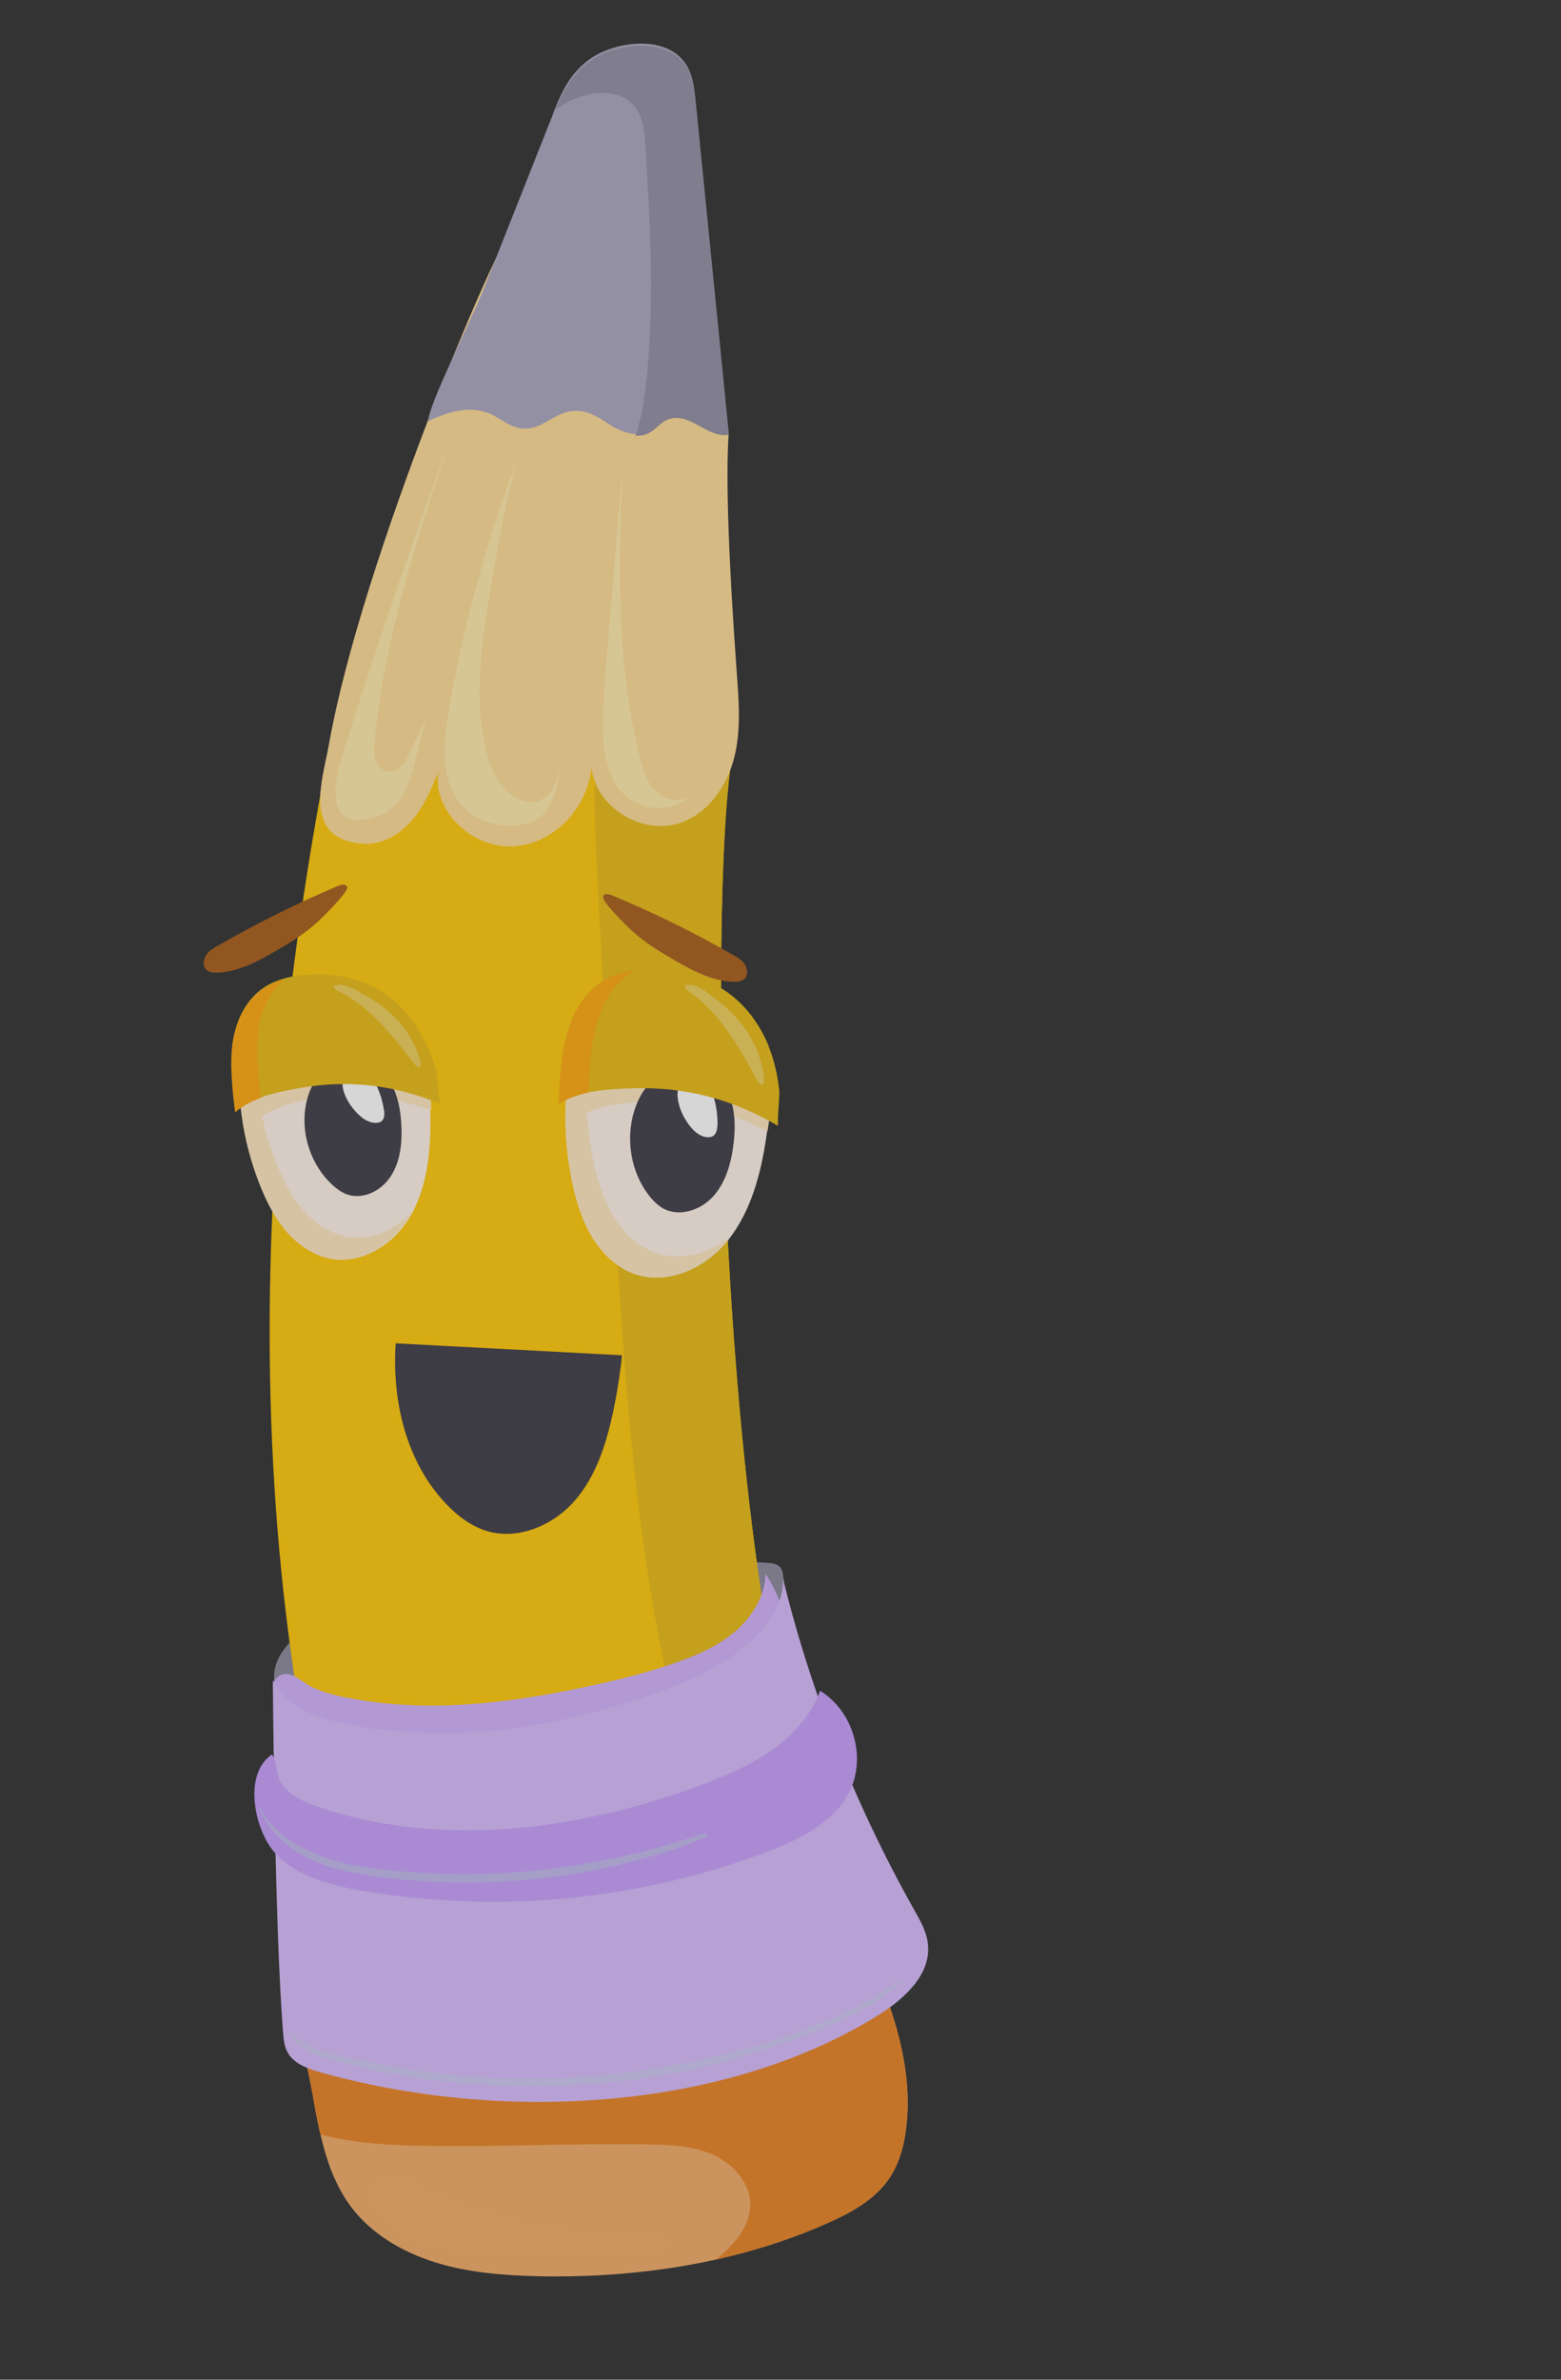 <svg width="126" height="192" viewBox="0 0 126 192" fill="none" xmlns="http://www.w3.org/2000/svg">
<rect x="0" y="0" width="126" height="192" fill="#333333" stroke="none"/>
<g opacity="0.8" clip-path="url(#clip0_48_936)">
<path d="M25.285 169.314C25.845 172.367 26.451 175.547 28.337 178.056C29.972 180.232 32.474 181.703 35.107 182.526C37.74 183.35 40.544 183.577 43.321 183.65C51.319 183.828 59.451 182.621 66.733 179.394C68.623 178.559 70.506 177.541 71.682 175.894C72.553 174.676 72.963 173.205 73.142 171.72C73.75 166.838 72.062 161.988 70.067 157.476C68.799 154.622 67.399 151.826 65.868 149.09C64.212 146.127 62.183 143.058 58.961 141.769C57.238 141.089 55.346 140.99 53.485 141.015C45.544 141.116 37.657 143.288 30.825 147.218C29.318 148.086 27.845 149.048 26.7 150.338C21.714 155.898 24.144 162.889 25.302 169.301L25.285 169.314Z" fill="#F1AD69"/>
<path d="M73.142 171.72C72.95 173.188 72.553 174.676 71.682 175.894C70.506 177.541 68.621 178.574 66.733 179.394C63.857 180.665 60.852 181.619 57.774 182.307C58.22 181.971 58.64 181.601 59.02 181.181C59.867 180.276 60.542 179.139 60.564 177.906C60.578 176.145 59.187 174.586 57.548 173.856C55.894 173.123 54.031 173.043 52.223 173.015C46.074 172.916 39.913 173.252 33.752 173.121C31.112 173.065 28.393 172.894 25.865 172.219C25.635 171.256 25.454 170.27 25.287 169.3C24.854 166.925 24.26 164.486 23.927 162.064C24.909 161.658 26.052 161.559 27.134 161.572C30.244 161.596 33.298 162.276 36.388 162.569C44.588 163.329 52.834 161.247 60.426 158.135C63.142 157.025 65.816 155.759 68.687 155.12C68.767 155.1 68.862 155.082 68.942 155.061C69.318 155.861 69.693 156.661 70.053 157.459C72.049 161.971 73.752 166.823 73.128 171.703L73.142 171.72Z" fill="#E98427"/>
<path d="M23.143 132.794C24.148 131.623 25.628 130.963 27.089 130.45C30.725 129.168 34.57 128.545 38.395 127.949C46.205 126.717 54.103 125.526 61.988 126.097C62.309 126.122 62.675 126.167 62.909 126.392C63.116 126.583 63.171 126.876 63.212 127.153C63.737 130.593 62.357 134.159 59.975 136.742C57.578 139.323 54.264 140.976 50.806 141.844C47.35 142.696 43.728 142.805 40.171 142.65C35.06 142.423 29.884 141.631 25.294 139.435C22.641 138.172 20.912 135.411 23.142 132.809L23.143 132.794Z" fill="#8D8A9E"/>
<path d="M25.831 64.114C25.943 63.495 26.091 62.835 26.591 62.445C26.988 62.133 27.537 62.08 28.036 62.052C38.898 61.168 48.696 60.363 59.558 59.479C57.19 63.375 57.148 124.035 65.951 148.226C59.245 152.729 51.336 155.426 43.237 156.14C39.18 156.496 33.177 156.339 29.184 155.498C25.252 154.664 27.136 152.095 26.301 148.54C22.123 130.769 21.076 112.391 22.169 94.219C22.778 84.123 24.062 74.081 25.861 64.118L25.831 64.114Z" fill="#FFC90B"/>
<path d="M58.804 152.072C56.834 149.145 56.005 143.769 55.247 141.038C53.829 135.905 52.812 130.655 52.061 125.394C51.182 119.333 50.635 113.222 50.211 107.112C49.721 100.211 49.372 93.296 49.023 86.382C48.746 80.923 48.456 75.447 48.18 69.988C48.012 66.773 47.864 63.53 48.172 60.343C51.898 60.037 55.654 59.734 59.551 59.418C57.183 63.314 57.14 123.974 65.943 148.165C63.686 149.678 61.301 150.98 58.818 152.089L58.804 152.072Z" fill="#E9BB18"/>
<path d="M29.291 68.084C30.811 68.182 32.253 67.336 33.237 66.207C34.221 65.078 34.805 63.689 35.372 62.313C34.925 65.497 38.185 68.508 41.481 68.284C44.776 68.074 47.49 65.081 47.74 61.872C48.007 65.039 51.751 67.432 54.841 66.414C57.154 65.661 58.686 63.425 59.267 61.116C59.847 58.807 59.623 56.383 59.451 54.026C58.813 45.177 58.565 38.441 58.822 34.932C58.85 34.604 48.964 19.275 44.419 19.224C43.956 19.211 41.564 18.794 41.125 18.951C40.265 19.251 29.205 45.079 26.539 60.118C26.055 62.876 24.303 67.737 29.308 68.071L29.291 68.084Z" fill="#FFDC97"/>
<path d="M44.654 9.142C45.26 7.589 45.935 5.985 47.561 4.801C49.187 3.616 52.078 3.055 53.985 3.985C55.688 4.814 55.974 6.416 56.114 7.835C57.02 16.883 57.913 25.914 58.819 34.962C57.071 35.182 55.824 33.234 54.16 33.646C53.296 33.855 52.98 34.615 52.168 34.906C51.161 35.263 49.958 34.752 49.159 34.231C48.347 33.694 47.438 33.069 46.296 33.153C44.764 33.265 43.827 34.625 42.3 34.587C41.236 34.545 40.552 33.858 39.692 33.45C37.928 32.613 36.122 33.279 34.577 33.961C34.487 32.88 38.153 25.574 39.078 23.233C40.93 18.55 42.799 13.854 44.651 9.171L44.654 9.142Z" fill="#ACA7C1"/>
<path d="M28.016 136.969C34.278 138.228 40.788 137.468 47.046 136.149C49.529 135.628 51.992 135.029 54.376 134.209C56.143 133.6 57.881 132.866 59.291 131.669C60.7 130.488 61.76 128.781 61.795 126.977C64.31 130.83 64.546 136.239 61.659 139.844C60.402 141.406 58.671 142.562 56.838 143.435C51.255 146.103 44.805 146.404 38.601 146.012C35.667 145.829 32.679 145.473 30.041 144.212C27.855 143.173 26.024 141.544 24.292 139.868C23.549 139.158 20.677 135.788 22.827 135.091C23.586 134.853 24.487 135.779 25.098 136.08C26.015 136.526 27.018 136.786 28.014 136.984L28.016 136.969Z" fill="#D2B3FC"/>
<path d="M51.149 137.215C54.865 136.033 58.637 134.542 61.28 131.735C62.631 130.29 63.674 128.235 62.97 126.399C65.239 136.038 68.893 145.381 73.767 154.047C74.27 154.938 74.801 155.848 74.899 156.87C75.173 159.39 72.85 161.407 70.646 162.747C58.027 170.434 40.194 171.223 25.886 167.204C24.841 166.909 23.701 166.511 23.204 165.576C22.942 165.091 22.89 164.542 22.853 163.995C22.166 155.758 22.022 135.563 22.022 135.563C22.022 135.563 22.85 137.64 25.947 138.581C29.981 139.82 34.624 139.958 38.399 139.748C42.736 139.502 47.015 138.511 51.151 137.2L51.149 137.215Z" fill="#D8BCFD"/>
<path d="M26.368 146.017C36.155 149.084 46.971 147.606 56.559 144.033C58.561 143.287 60.546 142.433 62.285 141.217C64.023 140.001 65.492 138.36 66.196 136.413C68.975 138.129 70.001 142.008 68.443 144.798C67.129 147.152 64.451 148.447 61.861 149.422C51.581 153.316 40.179 154.419 29.305 152.559C26.715 152.118 23.988 151.418 22.236 149.543C20.593 147.788 19.537 143.196 21.951 141.552C22.397 142.165 22.261 143.082 22.637 143.762C23.341 145.009 25.045 145.597 26.383 146.019L26.368 146.017Z" fill="#C7A0FB"/>
<path d="M21.049 145.961C22.088 147.958 24.232 149.203 26.339 149.901C28.757 150.713 31.391 150.934 33.94 151.1C38.899 151.428 43.872 151.05 48.734 150.1C50.101 149.833 51.458 149.519 52.806 149.159C54.171 148.785 55.516 148.334 56.886 147.916C57.079 147.865 57.187 148.104 57.006 148.187C54.702 149.228 52.208 149.943 49.734 150.511C47.225 151.104 44.665 151.495 42.099 151.704C39.547 151.915 36.988 151.945 34.422 151.792C33.148 151.71 31.862 151.595 30.599 151.424C29.274 151.26 27.958 151.021 26.677 150.636C25.397 150.237 24.174 149.648 23.137 148.811C22.169 148.043 21.44 147.109 20.934 146.007C20.898 145.927 21.012 145.881 21.049 145.961Z" fill="#C2BAEE"/>
<path d="M23.602 164.073C24.677 165.201 26.243 165.545 27.715 165.894C29.335 166.29 30.98 166.615 32.633 166.88C35.938 167.425 39.292 167.705 42.653 167.7C46.012 167.709 49.377 167.433 52.697 166.911C56.002 166.386 59.305 165.635 62.493 164.584C66.053 163.413 69.577 162.041 72.568 159.775C72.706 159.672 72.85 159.87 72.728 159.976C71.469 161.071 70.025 161.931 68.535 162.666C66.996 163.424 65.423 164.088 63.798 164.67C60.579 165.838 57.27 166.754 53.892 167.36C50.515 167.966 47.068 168.277 43.625 168.318C40.182 168.358 36.759 168.13 33.359 167.603C31.674 167.349 29.983 167.019 28.334 166.603C26.879 166.242 25.234 165.918 24.061 164.943C23.797 164.715 23.595 164.479 23.419 164.171C23.356 164.057 23.537 163.974 23.604 164.058L23.602 164.073Z" fill="#CEC8F1"/>
<path d="M58.801 35.095C57.053 35.316 55.806 33.368 54.142 33.779C53.279 33.989 52.962 34.748 52.15 35.039C51.874 35.141 51.592 35.166 51.298 35.16C51.778 33.742 52.004 32.249 52.168 30.762C52.85 24.488 52.473 18.142 52.105 11.843C52.037 10.584 51.907 9.212 50.985 8.329C50.079 7.448 48.606 7.341 47.373 7.655C46.444 7.887 45.599 8.31 44.847 8.849C45.419 7.443 46.098 6.036 47.57 4.968C49.196 3.783 52.087 3.222 53.994 4.151C55.697 4.98 55.983 6.583 56.123 8.002C57.029 17.049 57.922 26.081 58.828 35.129L58.801 35.095Z" fill="#9390A5"/>
<path d="M29.267 66.137C28.702 66.188 28.091 66.127 27.675 65.759C27.329 65.445 27.189 64.975 27.125 64.515C26.957 63.199 27.347 61.876 27.746 60.599C30.405 52.114 33.274 43.684 36.365 35.328C33.705 43.346 31.018 51.451 30.246 59.839C30.195 60.345 30.157 60.868 30.328 61.341C30.498 61.814 30.922 62.243 31.446 62.263C32.202 62.282 32.688 61.528 33.008 60.86C33.561 59.708 34.13 58.558 34.683 57.406C33.174 60.534 33.878 65.684 29.268 66.122L29.267 66.137Z" fill="#FFEBAB"/>
<path d="M37.017 64.656C35.543 62.666 35.803 59.971 36.197 57.548C37.479 49.886 39.612 42.345 42.54 35.114C41.799 36.634 41.412 38.289 41.043 39.931C40.384 42.953 39.815 46.002 39.337 49.062C38.775 52.759 38.356 56.55 39.15 60.189C39.448 61.583 39.974 63.004 41.057 63.952C41.683 64.496 42.549 64.86 43.35 64.658C44.602 64.316 45.057 62.85 45.314 61.601C44.914 63.586 44.734 65.914 42.416 66.471C40.465 66.937 38.183 66.278 37.002 64.655L37.017 64.656Z" fill="#FFEBAB"/>
<path d="M49.862 63.521C48.907 62.182 48.713 60.471 48.679 58.839C48.64 57.011 48.802 55.178 48.947 53.357C49.371 48.226 49.797 43.08 50.221 37.949C49.947 45.721 49.749 53.622 51.657 61.167C51.914 62.163 52.225 63.212 53.001 63.91C53.777 64.609 55.129 64.807 55.847 64.052C54.185 65.865 51.224 65.423 49.864 63.507L49.862 63.521Z" fill="#FFEBAB"/>
<path opacity="0.21" d="M30.484 178.216C30.138 177.782 29.821 177.245 29.921 176.715C30.056 176.039 30.835 175.653 31.528 175.679C32.221 175.704 32.874 176.041 33.5 176.345C38.752 178.925 44.608 180.329 50.496 180.411C51.657 180.419 52.867 180.403 53.925 180.835C54.069 181.155 53.592 181.367 53.245 181.414C49.035 181.872 44.792 181.994 40.578 181.773C36.673 181.56 33.061 181.474 30.482 178.231L30.484 178.216Z" fill="#F6AD69"/>
<path d="M61.31 83.672C62.389 86.173 62.244 89.059 61.847 91.788C61.411 94.725 60.612 97.736 58.782 100.044C56.937 102.347 53.839 103.75 51.167 102.765C49.797 102.254 48.679 101.191 47.89 99.917C47.101 98.644 46.632 97.187 46.298 95.71C45.645 92.76 45.505 89.673 45.921 86.651C46.096 85.382 46.367 84.111 46.943 82.985C48.352 80.26 51.435 78.947 54.248 79.472C55.579 79.719 56.983 79.657 58.227 80.302C59.582 80.998 60.686 82.245 61.305 83.686L61.31 83.672Z" fill="#FFF3E9"/>
<path d="M45.86 86.641C46.035 85.371 46.306 84.1 46.882 82.973C47.401 81.97 48.146 81.148 49.042 80.548C48.883 80.781 48.737 81.019 48.606 81.262C48.03 82.389 47.759 83.66 47.584 84.93C47.168 87.952 47.308 91.04 47.961 93.99C48.295 95.468 48.765 96.925 49.554 98.199C50.344 99.473 51.457 100.55 52.833 101.047C54.833 101.789 57.099 101.179 58.872 99.846C58.819 99.908 58.785 99.961 58.731 100.023C56.886 102.327 53.787 103.73 51.113 102.744C49.743 102.233 48.624 101.17 47.835 99.896C47.046 98.622 46.576 97.165 46.242 95.687C45.588 92.737 45.448 89.649 45.865 86.626L45.86 86.641Z" fill="#FFE7C0"/>
<path d="M61.944 91.287C58.112 89.27 53.571 88.343 49.262 89.199C48.053 89.434 46.814 89.851 46.007 90.751C45.949 89.784 45.93 88.749 46.455 87.917C46.926 87.196 47.747 86.774 48.582 86.5C50.122 86.005 51.774 85.941 53.401 86.043C55.009 86.154 56.626 86.428 58.146 86.939C58.919 87.183 59.647 87.508 60.361 87.876C60.92 88.178 61.862 88.587 62.163 89.172C62.289 89.418 62.212 89.647 62.173 89.903C62.085 90.35 62.022 90.821 61.949 91.273L61.944 91.287Z" fill="#FFE7C0"/>
<path d="M58.929 88.584C59.341 89.692 59.36 90.912 59.229 92.1C59.064 93.672 58.638 95.304 57.612 96.478C56.585 97.652 54.813 98.228 53.492 97.48C53.076 97.238 52.717 96.873 52.413 96.493C50.941 94.625 50.467 91.952 51.198 89.613C51.547 88.493 52.196 87.437 53.139 86.789C55.149 85.42 58.063 86.308 58.929 88.584Z" fill="#413E49"/>
<path d="M57.913 90.751C57.898 91.078 57.84 91.438 57.597 91.63C57.447 91.74 57.258 91.775 57.074 91.749C56.459 91.712 55.95 91.22 55.577 90.708C55.107 90.055 54.768 89.301 54.691 88.488C54.574 87.221 55.737 86.452 56.774 87.189C57.666 87.834 57.937 89.686 57.917 90.737L57.913 90.751Z" fill="white"/>
<path d="M62.049 84.407C61.331 82.633 60.132 80.991 58.487 79.903C57.095 78.974 55.426 78.479 53.757 78.268C52.194 78.075 50.525 78.149 49.137 78.864C47.754 79.565 46.755 80.846 46.168 82.24C45.581 83.634 45.357 85.144 45.236 86.638C45.148 87.748 45.139 87.966 45.085 89.07C46.73 88.025 48.826 87.881 51.044 87.807C55.377 87.673 59.123 88.697 62.81 90.84C62.713 90.367 62.961 88.455 62.893 87.896C62.752 86.699 62.49 85.526 62.034 84.403L62.049 84.407Z" fill="#E9BB18"/>
<path d="M46.16 82.264C46.744 80.874 47.732 79.612 49.11 78.898C49.77 78.556 50.488 78.374 51.225 78.276C49.986 79.002 49.09 80.183 48.555 81.478C47.971 82.868 47.749 84.372 47.628 85.861C47.541 86.919 47.526 87.151 47.492 88.148C46.63 88.332 45.816 88.61 45.098 89.075C45.141 87.956 45.146 87.752 45.248 86.651C45.369 85.162 45.591 83.658 46.175 82.268L46.16 82.264Z" fill="#FFA910"/>
<path opacity="0.3" d="M59.795 82.55C60.839 83.843 61.542 85.424 61.673 87.077C61.688 87.271 61.615 87.532 61.43 87.505C61.324 87.488 61.261 87.389 61.207 87.309C59.737 84.665 58.257 81.86 55.744 80.103C55.535 79.958 55.259 79.776 55.273 79.496C56.171 79.274 57.035 80.052 57.69 80.543C58.476 81.123 59.199 81.793 59.795 82.55Z" fill="white"/>
<path d="M33.029 82.623C34.391 84.786 34.7 87.472 34.742 90.038C34.782 92.799 34.508 95.682 33.175 98.038C31.843 100.394 29.184 102.087 26.594 101.524C25.26 101.236 24.074 100.385 23.15 99.325C22.225 98.264 21.592 96.978 21.064 95.655C20.009 93.025 19.429 90.188 19.355 87.354C19.325 86.169 19.385 84.964 19.742 83.848C20.625 81.157 23.259 79.555 25.927 79.664C27.184 79.715 28.47 79.494 29.706 79.922C31.05 80.389 32.263 81.403 33.045 82.637L33.029 82.623Z" fill="#FFF3E9"/>
<path d="M19.287 87.359C19.257 86.174 19.317 84.969 19.674 83.854C19.993 82.86 20.565 82.018 21.287 81.348C21.179 81.579 21.072 81.81 20.997 82.069C20.64 83.185 20.58 84.39 20.61 85.574C20.684 88.408 21.278 91.243 22.318 93.874C22.846 95.196 23.494 96.482 24.403 97.543C25.312 98.605 26.513 99.454 27.846 99.742C29.799 100.16 31.778 99.315 33.198 97.856C33.171 97.917 33.129 97.98 33.102 98.041C31.77 100.397 29.112 102.09 26.523 101.526C25.19 101.239 24.004 100.388 23.08 99.328C22.171 98.252 21.523 96.981 20.995 95.659C19.941 93.029 19.361 90.192 19.287 87.359Z" fill="#FFE7C0"/>
<path d="M34.784 89.57C30.949 88.195 26.648 87.934 22.817 89.278C21.751 89.654 20.664 90.197 20.064 91.136C19.869 90.256 19.684 89.284 20.047 88.464C20.369 87.737 21.058 87.23 21.788 86.873C23.128 86.21 24.647 85.945 26.145 85.833C27.643 85.72 29.167 85.772 30.643 86.038C31.389 86.178 32.107 86.365 32.815 86.628C33.382 86.838 34.304 87.09 34.674 87.598C34.825 87.801 34.794 88.029 34.794 88.271C34.775 88.694 34.787 89.132 34.799 89.554L34.784 89.57Z" fill="#FFE7C0"/>
<path d="M31.571 87.444C32.122 88.404 32.316 89.535 32.388 90.643C32.481 92.109 32.336 93.665 31.558 94.879C30.794 96.092 29.252 96.853 27.935 96.339C27.511 96.167 27.141 95.887 26.8 95.576C25.157 94.044 24.315 91.642 24.645 89.401C24.806 88.326 25.227 87.266 26.007 86.547C27.638 85.031 30.465 85.462 31.587 87.458L31.571 87.444Z" fill="#413E49"/>
<path d="M31.003 89.568C31.038 89.867 31.044 90.212 30.843 90.418C30.729 90.545 30.548 90.585 30.381 90.594C29.801 90.626 29.273 90.264 28.848 89.837C28.324 89.295 27.885 88.643 27.699 87.902C27.411 86.747 28.35 85.884 29.411 86.442C30.329 86.932 30.864 88.6 30.987 89.554L31.003 89.568Z" fill="white"/>
<path d="M33.875 83.212C32.947 81.667 31.603 80.311 29.926 79.515C28.503 78.84 26.907 78.597 25.33 78.623C23.859 78.643 22.344 78.937 21.171 79.769C20.012 80.6 19.283 81.905 18.956 83.263C18.63 84.62 18.659 86.034 18.765 87.443C18.846 88.477 18.874 88.671 19.002 89.703C20.353 88.53 22.259 88.124 24.276 87.773C28.235 87.089 31.838 87.554 35.538 89.052C35.372 88.624 35.319 86.836 35.179 86.332C34.88 85.249 34.443 84.189 33.859 83.213L33.875 83.212Z" fill="#E9BB18"/>
<path d="M18.949 83.327C19.275 81.974 20.001 80.673 21.154 79.844C21.709 79.454 22.347 79.178 23.007 78.992C21.976 79.814 21.336 81.035 21.02 82.298C20.695 83.651 20.723 85.06 20.828 86.465C20.906 87.451 20.936 87.674 21.04 88.584C20.264 88.867 19.57 89.235 18.977 89.748C18.851 88.72 18.823 88.526 18.742 87.495C18.638 86.105 18.593 84.682 18.934 83.328L18.949 83.327Z" fill="#FFA910"/>
<path opacity="0.3" d="M31.543 81.772C32.698 82.836 33.581 84.186 33.938 85.684C33.98 85.862 33.965 86.118 33.766 86.114C33.675 86.119 33.592 86.034 33.542 85.961C31.79 83.713 30.014 81.33 27.451 80.043C27.245 79.934 26.96 79.799 26.929 79.546C27.705 79.232 28.632 79.843 29.298 80.197C30.107 80.634 30.86 81.148 31.543 81.772Z" fill="white"/>
<path d="M48.674 72.355C48.775 72.051 49.122 72.124 49.386 72.232C52.734 73.626 56.038 75.241 59.278 77.105C59.552 77.259 59.824 77.428 60.037 77.696C60.25 77.963 60.367 78.37 60.261 78.703C60.129 79.124 59.698 79.221 59.326 79.22C57.315 79.212 55.349 78.019 53.511 76.917C52.593 76.366 51.727 75.762 50.898 74.996C50.636 74.753 48.562 72.733 48.687 72.371L48.674 72.355Z" fill="#AA5F1B"/>
<path d="M28.034 71.594C27.933 71.295 27.584 71.357 27.323 71.461C23.98 72.87 20.684 74.51 17.467 76.372C17.198 76.534 16.914 76.695 16.709 76.956C16.503 77.232 16.372 77.638 16.484 77.968C16.63 78.393 17.052 78.475 17.424 78.476C19.438 78.469 21.394 77.25 23.225 76.151C24.133 75.601 25.004 74.985 25.817 74.212C26.083 73.959 28.143 71.939 28.02 71.577L28.034 71.594Z" fill="#AA5F1B"/>
<path d="M50.209 109.335C50.051 110.932 49.699 113.075 49.326 114.632C48.763 117.033 47.9 119.463 46.2 121.291C44.5 123.119 41.803 124.241 39.374 123.547C38.079 123.181 36.961 122.329 36.042 121.372C32.774 117.963 31.634 113.023 31.938 108.383L50.206 109.347L50.209 109.335Z" fill="#413E49"/>
</g>
<defs>
<clipPath id="clip0_48_936">
<rect width="103.1" height="180.08" fill="white" transform="matrix(0.992 0.123 0.13 -0.992 0.291 178.557)"/>
</clipPath>
</defs>
</svg>
